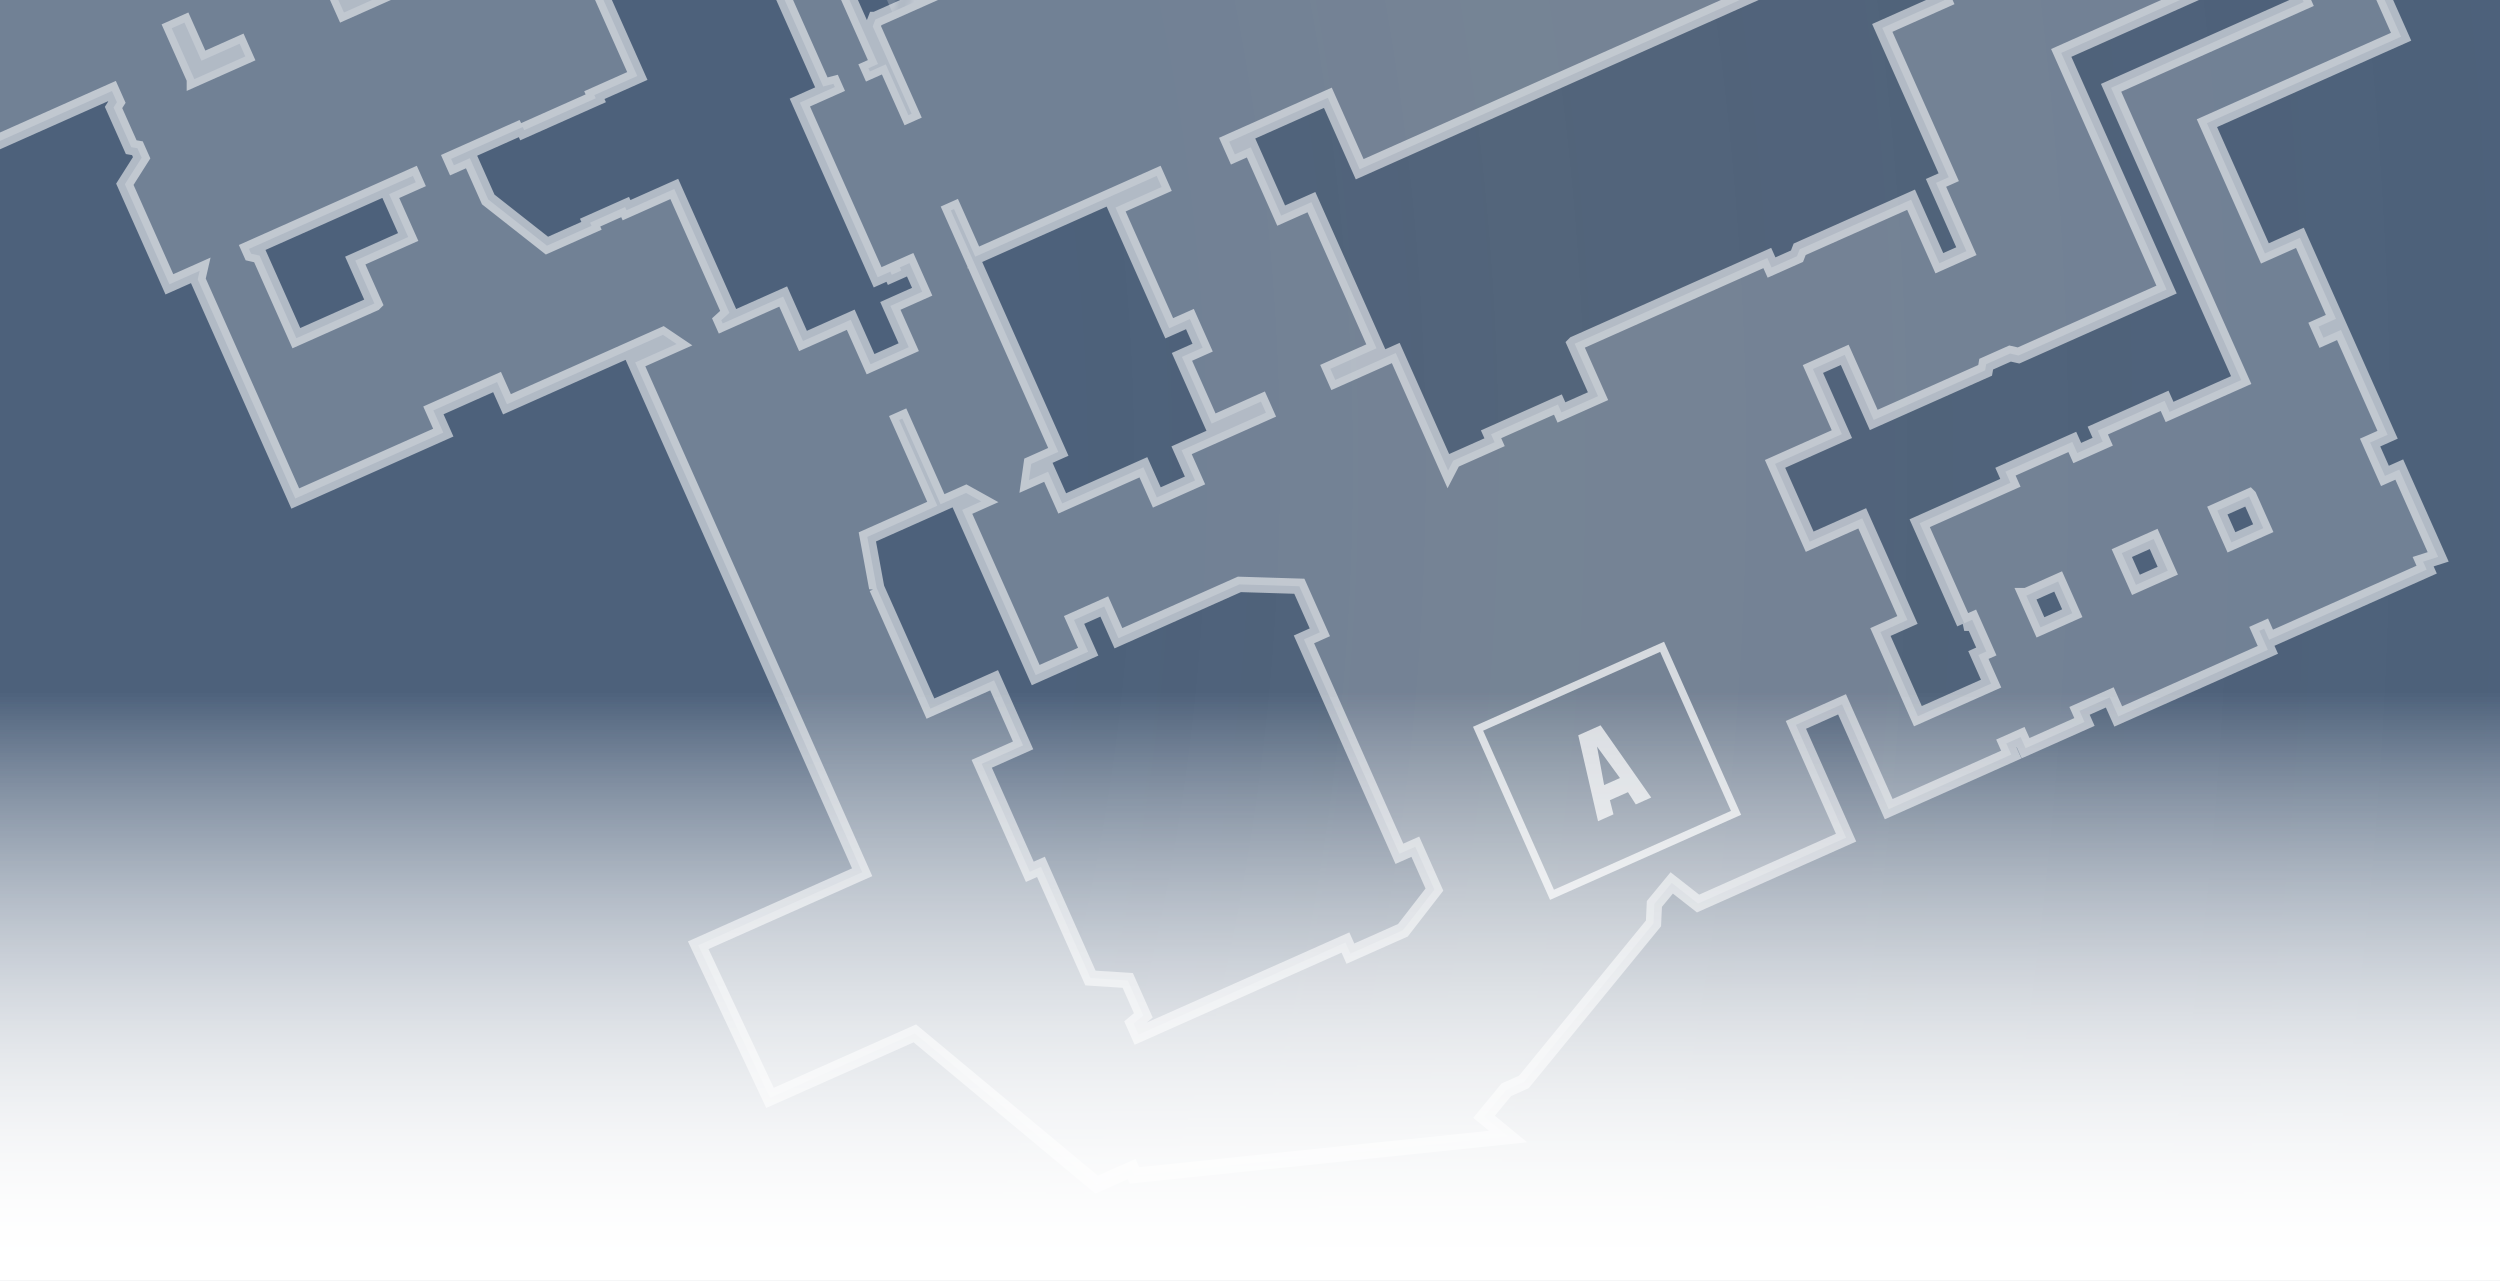 <svg viewBox="0 0 488 250" fill="none" xmlns="http://www.w3.org/2000/svg"><rect x="0" y="0" width="488" height="250" fill="#808080" stroke="none"/><g clip-path="url(#a)"><path opacity=".4" fill="url(#b)" d="M0 0h488v354H0z"/><path fill-rule="evenodd" clip-rule="evenodd" d="M-22.327-17.909-1.2-27.316l-7.349-29.046 26.236-14.654-.828-1.86 15.534-6.915 3.45 7.75 4.971-2.214-2.76-6.2 12.427-5.533-.966-2.17 2.174-.968-.552-1.24 5.904-2.629.552 1.24L74.992-99.5l4.279 9.61 1.864-.83-1.932-4.34 49.087-21.854 9.248 20.77 1.243-.553-.828-1.86 47.535-21.164-.518-5.342-9.938-22.321 34.797-15.492 1.104 2.48 2.796-1.244.208-1.208 22.679-10.098 1.519 3.411 1.243-.554-1.519-3.41 29.204-13.002-.69-1.551 23.923-10.651 7.454 16.742-4.971 2.213 1.656 3.72 39.768-17.706 14.118-2.57 6.488 14.571 3.417-1.521-.552-1.241 18.952-8.438 19.6 44.024 6.835-3.043 7.73 17.361 2.796-1.244 5.935 13.331-2.796 1.245 9.111 20.462-2.796 1.245 1.932 4.34-1.553.692 25.121 56.424 1.554-.692 10.214 22.942-1.553.692 9.938 22.322-37.903 16.876 11.319 25.422 6.835-3.043 7.039 15.81-3.418 1.523.967 2.17 3.417-1.522 9.111 20.462-3.418 1.521 2.898 6.51 2.797-1.244 7.592 17.051-2.935.936.69 1.55-30.757 13.694-.966-2.17-.932.415 1.656 3.72-29.204 13.003-1.657-3.721-5.902 2.628.966 2.171-11.496 5.118-.966-2.17-2.796 1.244.966 2.171-23.923 10.651-9.11-20.462-9.01 4.011 9.8 22.013-28.893 12.864-5.143-4.026-3.383 4.107-.173 3.792-25.306 30.955-3.418 1.522-4.35 5.28 4.694 3.854-72.938 7.584-.552-1.239-6.835 3.043-35.481-29.524-28.273 12.587-14.01-29.796 32.001-14.247-44.309-99.518 8.078-3.597-2.658-1.788-30.447 13.556-1.932-4.34-12.428 5.532 1.933 4.34-28.894 12.865L38.59 54.527l.38-1.655-5.903 2.628-8.696-19.532 3.28-5.175-.828-1.86-1.209-.205-3.45-7.75.655-1.036-.966-2.17-26.097 11.62-1.036-.654-19.187-39.75-1.864.83-.552-1.24 3.073-7.313.932-.414.552 1.24zM44.92-64.195l1.656 3.72 38.215-17.014-1.38-3.1 1.863-.83 1.933 4.34 29.825-13.279 1.519 3.411-1.553.692 9.8 22.011 6.731 2.576L149.996-69l-8.145-18.292.622-.277 1.104 2.48 24.855-11.066.276.62-24.854 11.067 6.763 15.19 10.252-4.564 1.347.515 73.943-32.921-11.595-26.043-1.657-.376-5.142-10.713.932-.415-1.829-3.272 2.175-.968 1.035.654 23.612-10.513-1.967-3.582 1.243-.554 1.415 2.343 21.126-9.406.552 1.24 18.641-8.3 1.657 3.72-31.069 13.832-8.181 5.872 4.831 10.851 6.489-2.146 14.53 25.107-8.389 3.735 3.451 7.75 8.388-3.734 2.761 6.2-9.01 4.012 8.144 18.29 1.657.378 8.558 19.222-14.327 17.152-1.243.553-1.346-.516-10.253 4.565-.207 1.207-3.107 1.384-.276-.62-25.476 11.342.276.62-18.641 8.3-16.705-14.109-3.865-8.68 1.243-.554-2.071-4.65-.621.276-14.252-31.174-48.777 21.717-2.761-6.2-.621.276-8.627-17.705-28.584 12.726-4.14-9.3-41.632 18.535-1.933-4.34 4.35-1.937zm-25.48 38.091 9.943-4.426 1.104 2.48-7.457 3.32 3.313 7.44-2.486 1.107-4.416-9.92zm39.147-17.429 4.417 9.92-2.486 1.107-3.313-7.44-7.456 3.32-1.104-2.48 9.942-4.427zM97.11-47.31l4.972-2.213 3.036 6.82-4.971 2.214-3.037-6.821zm-59.172 62.75 9.942-4.426-1.104-2.48-7.457 3.32-3.313-7.441-2.485 1.107 4.417 9.92zm34.729-27.35-2.486 1.107 3.313 7.441-7.456 3.32 1.105 2.48 9.941-4.426-4.417-9.921zm29.37 36.703-13.98 6.224.552 1.24 3.107-1.383 3.588 8.061 11.459 9.015 8.699-3.874-.276-.62 6.835-3.043.276.62 9.321-4.15 10.766 24.183-1.588 1.45.276.62 11.807-5.256 3.865 8.68 9.32-4.15 3.865 8.681 7.457-3.32-3.589-8.06 6.213-2.767-2.485-5.58-1.863.83.276.62-1.864.83-.277-.62-2.485 1.106-15.183-34.103 6.834-3.043-.276-.62-2.002.52-16.978-38.133 28.272-12.588-1.656-3.72.311-.139-1.933-4.34-.311.138-1.104-2.48-36.661 16.322-13.566 3.812-8.388 3.735 15.735 35.342-8.388 3.735.276.62-13.981 6.225-.276-.62zm88.329 25.311-4.141-9.3-.621.276 20.981 47.125-5.281 2.35-.45 3.173 3.729-1.66 2.76 6.2 15.845-7.054 2.623 5.89 7.456-3.32-2.623-5.89 16.467-7.331-.966-2.17-9.631 4.288-5.798-13.022 4.039-1.797-2.485-5.581-4.038 1.798-10.491-23.562 9.01-4.012-.966-2.17-35.419 15.77zm-19.235 64.658-1.828-9.959 13.67-6.086-7.454-16.741.622-.277 7.454 16.741 4.971-2.213 2.968 1.65-3.728 1.66 14.355 32.243 10.253-4.565-2.761-6.2 5.903-2.628 2.76 6.2 23.612-10.513 11.702.363 4.003 8.99-3.107 1.384 18.635 41.853 3.107-1.383 3.727 8.371-6.146 7.937-10.253 4.564-.966-2.17-40.388 17.982-.967-2.17 1.899-1.589-3.037-6.82-7.283-.472-9.662-21.702-2.175.969-9.387-21.082 8.078-3.597-5.659-12.711-12.428 5.533-10.49-23.562zm-98.06-55.527L57.85 66.012 50.671 49.89l-1.657-.376-.414-.93 32-14.248.552 1.24-5.202 2.317 3.727 8.37-10.332 4.6 3.727 8.371zm97.799-55.43-.518 1.346 7.591 17.05-.621.277-4.417-9.92-3.107 1.383-.276-.62 1.865-.83-8.282-18.602 15.534-6.916-4.417-9.921 2.485-1.107 8.282 18.602 2.554.72.69 1.55-3.417 1.522-.898-.343-13.048 5.81zm224.665 112.461 2.761 6.2 6.213-2.766-2.761-6.201-6.213 2.767zm24.854-11.066-6.213 2.766 2.76 6.201 6.214-2.767-2.761-6.2zm18.641-8.3-6.213 2.767 2.761 6.2 6.213-2.766-2.761-6.2zM307.381 67.101l4.555 10.23-7.145 3.182-.69-1.55-13.049 5.81.69 1.55-8.078 3.596-1.001 1.932-10.214-22.942-11.807 5.256-.966-2.17 9.01-4.012-12.699-28.522-5.903 2.628-5.935-13.331-3.107 1.383-1.104-2.48 19.262-8.576 6.211 13.951 92.273-41.083-35.888-80.606.311-.138-1.105-2.48-.31.138-1.381-3.1-7.145 3.18-.552-1.24-2.486 1.107-2.209-1.617-15.874-35.653-.621.277-.69-1.55 6.25-13.556.586.482 1.864-.83-.276-.62 13.67-6.086 1.174.963 13.981-6.224 1.933-2.347 9.01-4.012 12.702 5.118 3.727 8.371 5.903-2.628 4.417 9.921-2.486 1.106 9.386 21.082-1.242.553 9.248 20.772 3.728-1.66 30.644 68.826-2.348 4.76-36.351 16.184 4.279 9.61-12.116 5.395 12.975 29.143-2.485 1.107 5.935 13.331-5.282 2.352-5.521-12.402-21.748 9.683-.518 1.345-4.971 2.213-.828-1.86-37.593 16.738zm76.037 54.558 1.554-.691 2.76 6.2-1.553.692 2.484 5.581-14.291 6.363-7.316-16.432 5.282-2.352-8.834-19.841-10.253 4.565-6.764-15.192 13.049-5.81-5.659-12.71 6.214-2.767 5.659 12.711 21.748-9.683.207-1.206 4.66-2.075 1.657.377 28.894-12.865-20.567-46.193 43.185-19.228 4.141 9.3-37.593 16.738 25.398 57.046-13.981 6.224-.966-2.17-13.049 5.81.966 2.17-4.97 2.213-.967-2.17-13.048 5.809.966 2.17-17.709 7.885 8.696 19.531z" fill="#fff" fill-opacity=".2"/><mask id="c" style="mask-type:alpha" maskUnits="userSpaceOnUse" x="94" y="-114" width="138" height="150"><path d="m185.682 34.333 43.45-112.705 2.291.875-43.45 112.706-2.291-.876zm-4.581-1.752 43.45-112.705 2.291.875-43.45 112.706-2.291-.876zm-4.583-1.751 43.45-112.705 2.291.875-43.45 112.706-2.291-.876zm-4.582-1.751 43.45-112.705 2.291.875-43.45 112.706-2.291-.876zm-4.582-1.752 43.45-112.705 2.291.875-43.45 112.705-2.291-.875zm-4.582-1.751 43.45-112.705 2.291.875-43.45 112.706-2.291-.876zm-4.581-1.752 43.45-112.705 2.291.875L160.482 24.7l-2.291-.876zm-4.582-1.75 43.45-112.706 2.291.876L155.9 22.949l-2.291-.876zm-4.582-1.752 43.45-112.705 2.291.875-43.45 112.706-2.291-.876zm-4.582-1.751 43.45-112.705 2.291.875-43.449 112.705-2.292-.875zm-4.582-1.752 43.45-112.705 2.291.875-43.45 112.705-2.291-.875zm-4.582-1.75 43.45-112.705 2.291.875-43.45 112.706-2.291-.876zm-4.583-1.752 43.451-112.705 2.29.875L132.99 14.193l-2.292-.876zm-4.581-1.751 43.45-112.705 2.291.875-43.45 112.705-2.291-.875zm-4.582-1.752 43.45-112.705 2.291.876-43.45 112.705-2.291-.876zm-4.582-1.751 43.45-112.705 2.291.875L119.245 8.938l-2.292-.875zm-4.582-1.751 43.45-112.705 2.291.875-43.45 112.706-2.291-.876zM107.79 4.56l43.45-112.705 2.291.875-43.45 112.706-2.291-.876zm-4.582-1.752 43.45-112.705 2.291.876-43.45 112.705-2.291-.876zm-4.582-1.751 43.45-112.705 2.291.875-43.45 112.705-2.29-.875zM94.044-.694l43.45-112.705 2.291.876L96.335.182l-2.291-.876z" fill="#343F57"/></mask><g mask="url(#c)"><path d="m136.859-81.448 7.223-3.216 6.686 15.017 4.815-2.144 30.889 69.376-1.806.804-.869-.333-9.631 4.288-37.307-83.792z" fill="#fff" fill-opacity=".2"/></g><g opacity=".8"><mask id="d" maskUnits="userSpaceOnUse" x="-46.64" y="-236.758" width="576.524" height="543.075" fill="#000"><path fill="#fff" d="M-46.64-236.758h576.524v543.075H-46.64z"/><path fill-rule="evenodd" clip-rule="evenodd" d="m-22.326-17.909 21.128-9.407-7.35-29.047 26.236-14.653-.828-1.86 15.534-6.916 3.45 7.75 4.972-2.213-2.76-6.2 12.427-5.533-.967-2.17 2.175-.969-.552-1.24 5.903-2.628.552 1.24 17.399-7.746 4.279 9.61 1.864-.83-1.932-4.34 49.087-21.855 9.248 20.771 1.243-.553-.828-1.86 47.534-21.164-.517-5.342-9.938-22.321 34.797-15.493 1.104 2.481 2.796-1.245.207-1.208 22.68-10.097 1.518 3.41 1.243-.553-1.518-3.41 29.204-13.002-.69-1.551 23.923-10.651 7.453 16.742-4.97 2.213 1.656 3.72 39.767-17.706 14.119-2.571 6.488 14.572 3.417-1.522-.553-1.24 18.952-8.438 19.601 44.024 6.835-3.043 7.73 17.361 2.796-1.245 5.935 13.331-2.796 1.245 9.11 20.462-2.796 1.245 1.933 4.34-1.554.692 9.939 22.322 1.553-.692 5.245 11.781-1.553.692 9.938 22.322 1.554-.692 10.214 22.942-1.553.692 9.938 22.322-37.903 16.875 11.318 25.423 6.835-3.044 7.04 15.812-3.418 1.521.966 2.17 3.418-1.521 9.11 20.461-3.418 1.522 2.899 6.51 2.797-1.245 7.592 17.052-2.935.935.69 1.551-30.757 13.694-.967-2.17-.931.414 1.656 3.721-29.204 13.003-1.657-3.721-5.903 2.628.967 2.17-11.496 5.119-.966-2.171-2.796 1.245.966 2.17-23.923 10.652-9.111-20.462-9.009 4.011 9.8 22.012-28.893 12.865-5.143-4.026-3.383 4.106-.173 3.793-25.306 30.955-3.418 1.522-4.35 5.279 4.694 3.855-72.938 7.584-.552-1.239-6.835 3.043-35.482-29.524-28.272 12.587-14.01-29.796 32-14.247-44.308-99.519 8.077-3.596-2.657-1.788-30.447 13.555-1.932-4.34-12.428 5.533 1.933 4.34-28.894 12.865L38.59 54.527l.38-1.656-5.903 2.628-8.697-19.531 3.28-5.175-.828-1.86-1.208-.205-3.451-7.751.656-1.035-.966-2.17-26.097 11.62-1.036-.654-19.187-39.75-1.864.83-.552-1.24 3.073-7.313.932-.415.552 1.241zm67.248-46.286 1.656 3.72 38.214-17.014-1.38-3.1 1.864-.83 1.933 4.34 29.825-13.279 1.518 3.41-1.553.692 9.801 22.012 6.73 2.575 16.466-7.33-8.144-18.293.622-.276 1.104 2.48 24.855-11.066.276.62-24.855 11.066 6.764 15.192 10.252-4.565 1.347.515 73.942-32.922-11.594-26.042-1.657-.376-5.142-10.713.932-.415-1.829-3.272 2.174-.968 1.036.653 23.612-10.512-1.967-3.582 1.243-.554 1.415 2.343 21.126-9.406.552 1.239 18.641-8.299 1.656 3.72-31.068 13.832-8.181 5.872 4.831 10.851 6.489-2.146 14.53 25.107-8.389 3.735 3.451 7.75 8.388-3.735 2.761 6.201-9.01 4.011 8.144 18.292 1.657.377 8.558 19.222-14.327 17.151-1.243.554-1.346-.516-10.253 4.565-.207 1.207-3.107 1.383-.277-.62-25.475 11.342.276.621-18.641 8.3-16.705-14.11-3.865-8.68 1.243-.553-2.071-4.65-.621.276-14.252-31.174-48.778 21.717-2.76-6.2-.621.276-8.627-17.705-28.584 12.726-4.14-9.3-41.632 18.535-1.933-4.34 4.35-1.937zm-25.48 38.09 9.942-4.426 1.105 2.48-7.457 3.32 3.313 7.44-2.486 1.107-4.417-9.92zM58.59-43.532l4.416 9.92-2.485 1.107-3.313-7.44-7.456 3.32-1.104-2.48 9.942-4.427zm38.522-3.778 4.972-2.214 3.036 6.82-4.971 2.214-3.037-6.82zM37.94 15.439l9.942-4.426-1.104-2.48-7.457 3.32-3.313-7.441-2.485 1.106 4.417 9.921zm34.729-27.35-2.486 1.107 3.313 7.44-7.456 3.32 1.104 2.48 9.942-4.426-4.417-9.92zm29.37 36.703-13.98 6.224.552 1.24 3.106-1.383 3.59 8.061 11.458 9.014 8.699-3.873-.276-.62 6.835-3.043.276.62 9.321-4.15 10.766 24.182-1.588 1.45.276.62 11.806-5.256 3.865 8.681 9.321-4.15 3.865 8.681 7.456-3.32-3.589-8.06 6.214-2.767-2.485-5.58-1.864.829.277.62-1.865.83-.276-.62-2.485 1.107-15.184-34.103 6.835-3.043-.276-.62-2.002.52-16.978-38.133 28.272-12.588-1.656-3.72.31-.139-1.932-4.34-.311.138-1.104-2.48-36.661 16.322-13.566 3.811-8.389 3.735 15.736 35.343-8.389 3.735.277.62-13.981 6.225-.276-.62zm88.329 25.311-4.141-9.3-.621.276 20.981 47.124-5.282 2.352-.449 3.171 3.729-1.66 2.76 6.201 15.845-7.054 2.622 5.89 7.457-3.32-2.623-5.89 16.467-7.331-.967-2.17-9.631 4.287-5.797-13.02 4.038-1.799-2.484-5.58-4.039 1.797-10.49-23.562 9.01-4.011-.967-2.17-35.418 15.769zm-19.235 64.658-1.828-9.959 13.67-6.086-7.454-16.742.622-.276 7.454 16.741 4.97-2.213 2.969 1.65-3.729 1.66 14.356 32.242 10.252-4.564-2.76-6.2 5.902-2.628 2.761 6.2 23.612-10.513 11.702.363 4.003 8.99-3.107 1.384 18.634 41.853 3.107-1.383 3.727 8.371-6.145 7.936-10.253 4.565-.966-2.17-40.389 17.982-.966-2.17 1.899-1.589-3.037-6.82-7.283-.472-9.663-21.702-2.174.968-9.387-21.082 8.078-3.596-5.659-12.711-12.428 5.533-10.49-23.562zm-98.06-55.527L57.85 66.012 50.672 49.89l-1.657-.376-.414-.93 32-14.248.552 1.24-5.202 2.316 3.727 8.371-10.332 4.6 3.727 8.371zm97.798-55.43-.518 1.346 7.592 17.05-.621.277-4.417-9.92-3.107 1.383-.276-.62 1.864-.83-8.282-18.602 15.534-6.916-4.417-9.921 2.486-1.107 8.282 18.602 2.554.72.69 1.55-3.418 1.522-.897-.344-13.049 5.81zm224.666 112.46 2.76 6.201 6.214-2.766-2.761-6.201-6.213 2.766zm24.854-11.066-6.214 2.767 2.761 6.201 6.214-2.767-2.761-6.201zm18.641-8.299-6.213 2.766 2.76 6.201 6.214-2.766-2.761-6.2zM307.382 67.101l4.555 10.23-7.146 3.181-.689-1.55-13.049 5.81.69 1.55-8.078 3.597-1.001 1.931-10.214-22.942-11.807 5.257-.966-2.17 9.01-4.012-12.699-28.522-5.903 2.628-5.935-13.331-3.107 1.383-1.105-2.48 19.263-8.576 6.211 13.95 92.273-41.082-35.888-80.606.31-.138-1.104-2.481-.311.138-1.38-3.1-7.145 3.182-.553-1.24-2.485 1.106-2.209-1.617-15.874-35.653-.621.277-.69-1.551 6.249-13.555.587.482 1.864-.83-.276-.62 13.67-6.087 1.174.964 13.981-6.225 1.933-2.346 9.01-4.012 12.702 5.118 3.727 8.371 5.903-2.629 4.417 9.921-2.486 1.107 9.386 21.082-1.242.553 9.248 20.772 3.728-1.66L413.953-30.5l-2.348 4.761-36.35 16.184 4.279 9.61-12.116 5.395 12.975 29.143-2.485 1.107 5.935 13.33-5.282 2.352-5.521-12.4-21.748 9.682-.518 1.345-4.971 2.213-.828-1.86-37.593 16.738zm76.037 54.558 1.553-.692 2.761 6.201-1.553.692 2.484 5.581-14.292 6.363-7.315-16.432 5.282-2.352-8.834-19.841-10.253 4.564-6.764-15.19 13.049-5.81-5.659-12.712 6.213-2.766 5.66 12.71 21.748-9.682.207-1.206 4.66-2.075 1.657.376 28.893-12.864L402.35 10.33l43.185-19.227 4.141 9.3-37.593 16.738 25.398 57.045-13.981 6.225-.966-2.17-13.049 5.809.966 2.17-4.971 2.213-.966-2.17-13.049 5.81.967 2.17-17.709 7.885 8.696 19.531z"/></mask><path clip-rule="evenodd" d="m-22.326-17.909 21.128-9.407-7.35-29.047 26.236-14.653-.828-1.86 15.534-6.916 3.45 7.75 4.972-2.213-2.76-6.2 12.427-5.533-.967-2.17 2.175-.969-.552-1.24 5.903-2.628.552 1.24 17.399-7.746 4.279 9.61 1.864-.83-1.932-4.34 49.087-21.855 9.248 20.771 1.243-.553-.828-1.86 47.534-21.164-.517-5.342-9.938-22.321 34.797-15.493 1.104 2.481 2.796-1.245.207-1.208 22.68-10.097 1.518 3.41 1.243-.553-1.518-3.41 29.204-13.002-.69-1.551 23.923-10.651 7.453 16.742-4.97 2.213 1.656 3.72 39.767-17.706 14.119-2.571 6.488 14.572 3.417-1.522-.553-1.24 18.952-8.438 19.601 44.024 6.835-3.043 7.73 17.361 2.796-1.245 5.935 13.331-2.796 1.245 9.11 20.462-2.796 1.245 1.933 4.34-1.554.692 9.939 22.322 1.553-.692 5.245 11.781-1.553.692 9.938 22.322 1.554-.692 10.214 22.942-1.553.692 9.938 22.322-37.903 16.875 11.318 25.423 6.835-3.044 7.04 15.812-3.418 1.521.966 2.17 3.418-1.521 9.11 20.461-3.418 1.522 2.899 6.51 2.797-1.245 7.592 17.052-2.935.935.69 1.551-30.757 13.694-.967-2.17-.931.414 1.656 3.721-29.204 13.003-1.657-3.721-5.903 2.628.967 2.17-11.496 5.119-.966-2.171-2.796 1.245.966 2.17-23.923 10.652-9.111-20.462-9.009 4.011 9.8 22.012-28.893 12.865-5.143-4.026-3.383 4.106-.173 3.793-25.306 30.955-3.418 1.522-4.35 5.279 4.694 3.855-72.938 7.584-.552-1.239-6.835 3.043-35.482-29.524-28.272 12.587-14.01-29.796 32-14.247-44.308-99.519 8.077-3.596-2.657-1.788-30.447 13.555-1.932-4.34-12.428 5.533 1.933 4.34-28.894 12.865L38.59 54.527l.38-1.656-5.903 2.628-8.697-19.531 3.28-5.175-.828-1.86-1.208-.205-3.451-7.751.656-1.035-.966-2.17-26.097 11.62-1.036-.654-19.187-39.75-1.864.83-.552-1.24 3.073-7.313.932-.415.552 1.241zm67.248-46.286 1.656 3.72 38.214-17.014-1.38-3.1 1.864-.83 1.933 4.34 29.825-13.279 1.518 3.41-1.553.692 9.801 22.012 6.73 2.575 16.466-7.33-8.144-18.293.622-.276 1.104 2.48 24.855-11.066.276.62-24.855 11.066 6.764 15.192 10.252-4.565 1.347.515 73.942-32.922-11.594-26.042-1.657-.376-5.142-10.713.932-.415-1.829-3.272 2.174-.968 1.036.653 23.612-10.512-1.967-3.582 1.243-.554 1.415 2.343 21.126-9.406.552 1.239 18.641-8.299 1.656 3.72-31.068 13.832-8.181 5.872 4.831 10.851 6.489-2.146 14.53 25.107-8.389 3.735 3.451 7.75 8.388-3.735 2.761 6.201-9.01 4.011 8.144 18.292 1.657.377 8.558 19.222-14.327 17.151-1.243.554-1.346-.516-10.253 4.565-.207 1.207-3.107 1.383-.277-.62-25.475 11.342.276.621-18.641 8.3-16.705-14.11-3.865-8.68 1.243-.553-2.071-4.65-.621.276-14.252-31.174-48.778 21.717-2.76-6.2-.621.276-8.627-17.705-28.584 12.726-4.14-9.3-41.632 18.535-1.933-4.34 4.35-1.937zm-25.48 38.09 9.942-4.426 1.105 2.48-7.457 3.32 3.313 7.44-2.486 1.107-4.417-9.92zM58.59-43.532l4.416 9.92-2.485 1.107-3.313-7.44-7.456 3.32-1.104-2.48 9.942-4.427zm38.522-3.778 4.972-2.214 3.036 6.82-4.971 2.214-3.037-6.82zM37.94 15.439l9.942-4.426-1.104-2.48-7.457 3.32-3.313-7.441-2.485 1.106 4.417 9.921zm34.729-27.35-2.486 1.107 3.313 7.44-7.456 3.32 1.104 2.48 9.942-4.426-4.417-9.92zm29.37 36.703-13.98 6.224.552 1.24 3.106-1.383 3.59 8.061 11.458 9.014 8.699-3.873-.276-.62 6.835-3.043.276.62 9.321-4.15 10.766 24.182-1.588 1.45.276.62 11.806-5.256 3.865 8.681 9.321-4.15 3.865 8.681 7.456-3.32-3.589-8.06 6.214-2.767-2.485-5.58-1.864.829.277.62-1.865.83-.276-.62-2.485 1.107-15.184-34.103 6.835-3.043-.276-.62-2.002.52-16.978-38.133 28.272-12.588-1.656-3.72.31-.139-1.932-4.34-.311.138-1.104-2.48-36.661 16.322-13.566 3.811-8.389 3.735 15.736 35.343-8.389 3.735.277.62-13.981 6.225-.276-.62zm88.329 25.311-4.141-9.3-.621.276 20.981 47.124-5.282 2.352-.449 3.171 3.729-1.66 2.76 6.201 15.845-7.054 2.622 5.89 7.457-3.32-2.623-5.89 16.467-7.331-.967-2.17-9.631 4.287-5.797-13.02 4.038-1.799-2.484-5.58-4.039 1.797-10.49-23.562 9.01-4.011-.967-2.17-35.418 15.769zm-19.235 64.658-1.828-9.959 13.67-6.086-7.454-16.742.622-.276 7.454 16.741 4.97-2.213 2.969 1.65-3.729 1.66 14.356 32.242 10.252-4.564-2.76-6.2 5.902-2.628 2.761 6.2 23.612-10.513 11.702.363 4.003 8.99-3.107 1.384 18.634 41.853 3.107-1.383 3.727 8.371-6.145 7.936-10.253 4.565-.966-2.17-40.389 17.982-.966-2.17 1.899-1.589-3.037-6.82-7.283-.472-9.663-21.702-2.174.968-9.387-21.082 8.078-3.596-5.659-12.711-12.428 5.533-10.49-23.562zm-98.06-55.527L57.85 66.012 50.672 49.89l-1.657-.376-.414-.93 32-14.248.552 1.24-5.202 2.316 3.727 8.371-10.332 4.6 3.727 8.371zm97.798-55.43-.518 1.346 7.592 17.05-.621.277-4.417-9.92-3.107 1.383-.276-.62 1.864-.83-8.282-18.602 15.534-6.916-4.417-9.921 2.486-1.107 8.282 18.602 2.554.72.69 1.55-3.418 1.522-.897-.344-13.049 5.81zm224.666 112.46 2.76 6.201 6.214-2.766-2.761-6.201-6.213 2.766zm24.854-11.066-6.214 2.767 2.761 6.201 6.214-2.767-2.761-6.201zm18.641-8.299-6.213 2.766 2.76 6.201 6.214-2.766-2.761-6.2zM307.382 67.101l4.555 10.23-7.146 3.181-.689-1.55-13.049 5.81.69 1.55-8.078 3.597-1.001 1.931-10.214-22.942-11.807 5.257-.966-2.17 9.01-4.012-12.699-28.522-5.903 2.628-5.935-13.331-3.107 1.383-1.105-2.48 19.263-8.576 6.211 13.95 92.273-41.082-35.888-80.606.31-.138-1.104-2.481-.311.138-1.38-3.1-7.145 3.182-.553-1.24-2.485 1.106-2.209-1.617-15.874-35.653-.621.277-.69-1.551 6.249-13.555.587.482 1.864-.83-.276-.62 13.67-6.087 1.174.964 13.981-6.225 1.933-2.346 9.01-4.012 12.702 5.118 3.727 8.371 5.903-2.629 4.417 9.921-2.486 1.107 9.386 21.082-1.242.553 9.248 20.772 3.728-1.66L413.953-30.5l-2.348 4.761-36.35 16.184 4.279 9.61-12.116 5.395 12.975 29.143-2.485 1.107 5.935 13.33-5.282 2.352-5.521-12.4-21.748 9.682-.518 1.345-4.971 2.213-.828-1.86-37.593 16.738zm76.037 54.558 1.553-.692 2.761 6.201-1.553.692 2.484 5.581-14.292 6.363-7.315-16.432 5.282-2.352-8.834-19.841-10.253 4.564-6.764-15.19 13.049-5.81-5.659-12.712 6.213-2.766 5.66 12.71 21.748-9.682.207-1.206 4.66-2.075 1.657.376 28.893-12.864L402.35 10.33l43.185-19.227 4.141 9.3-37.593 16.738 25.398 57.045-13.981 6.225-.966-2.17-13.049 5.809.966 2.17-4.971 2.213-.966-2.17-13.049 5.81.967 2.17-17.709 7.885 8.696 19.531z" stroke="#fff" stroke-opacity=".7" stroke-width="3" mask="url(#d)"/></g><path stroke="#fff" stroke-opacity=".7" stroke-width="1.5" d="m288.518 142.248 35.926-15.995 14.432 32.415-35.926 15.995z"/><path fill-rule="evenodd" clip-rule="evenodd" d="m311.935 160.304-3.862-16.78 4.356-1.94 9.885 14.099-3.011 1.34-1.525-2.391-3.523 1.568.692 2.763-3.012 1.341zm1.189-7.059-1.383-7.509 4.471 6.134-3.088 1.375z" fill="#fff" fill-opacity=".7"/><path fill="url(#e)" d="M0 135h488v115H0z"/><path fill="url(#f)" d="M0 135h488v115H0z"/></g><defs><linearGradient id="e" x1="244" y1="135" x2="244" y2="250" gradientUnits="userSpaceOnUse"><stop stop-color="#fff" stop-opacity="0"/><stop offset="1" stop-color="#fff"/></linearGradient><linearGradient id="f" x1="244" y1="135" x2="244" y2="250" gradientUnits="userSpaceOnUse"><stop stop-color="#fff" stop-opacity="0"/><stop offset="1" stop-color="#fff"/></linearGradient><radialGradient id="b" cx="0" cy="0" r="1" gradientUnits="userSpaceOnUse" gradientTransform="matrix(488 -2.507 3.476 676.548 0 91.76)"><stop stop-color="#003272"/><stop offset=".432" stop-color="#003272"/><stop offset=".609" stop-color="#003272" stop-opacity=".88"/><stop offset="1" stop-color="#003272"/></radialGradient><clipPath id="a"><path fill="#fff" d="M0 0h488v250H0z"/></clipPath></defs></svg>
